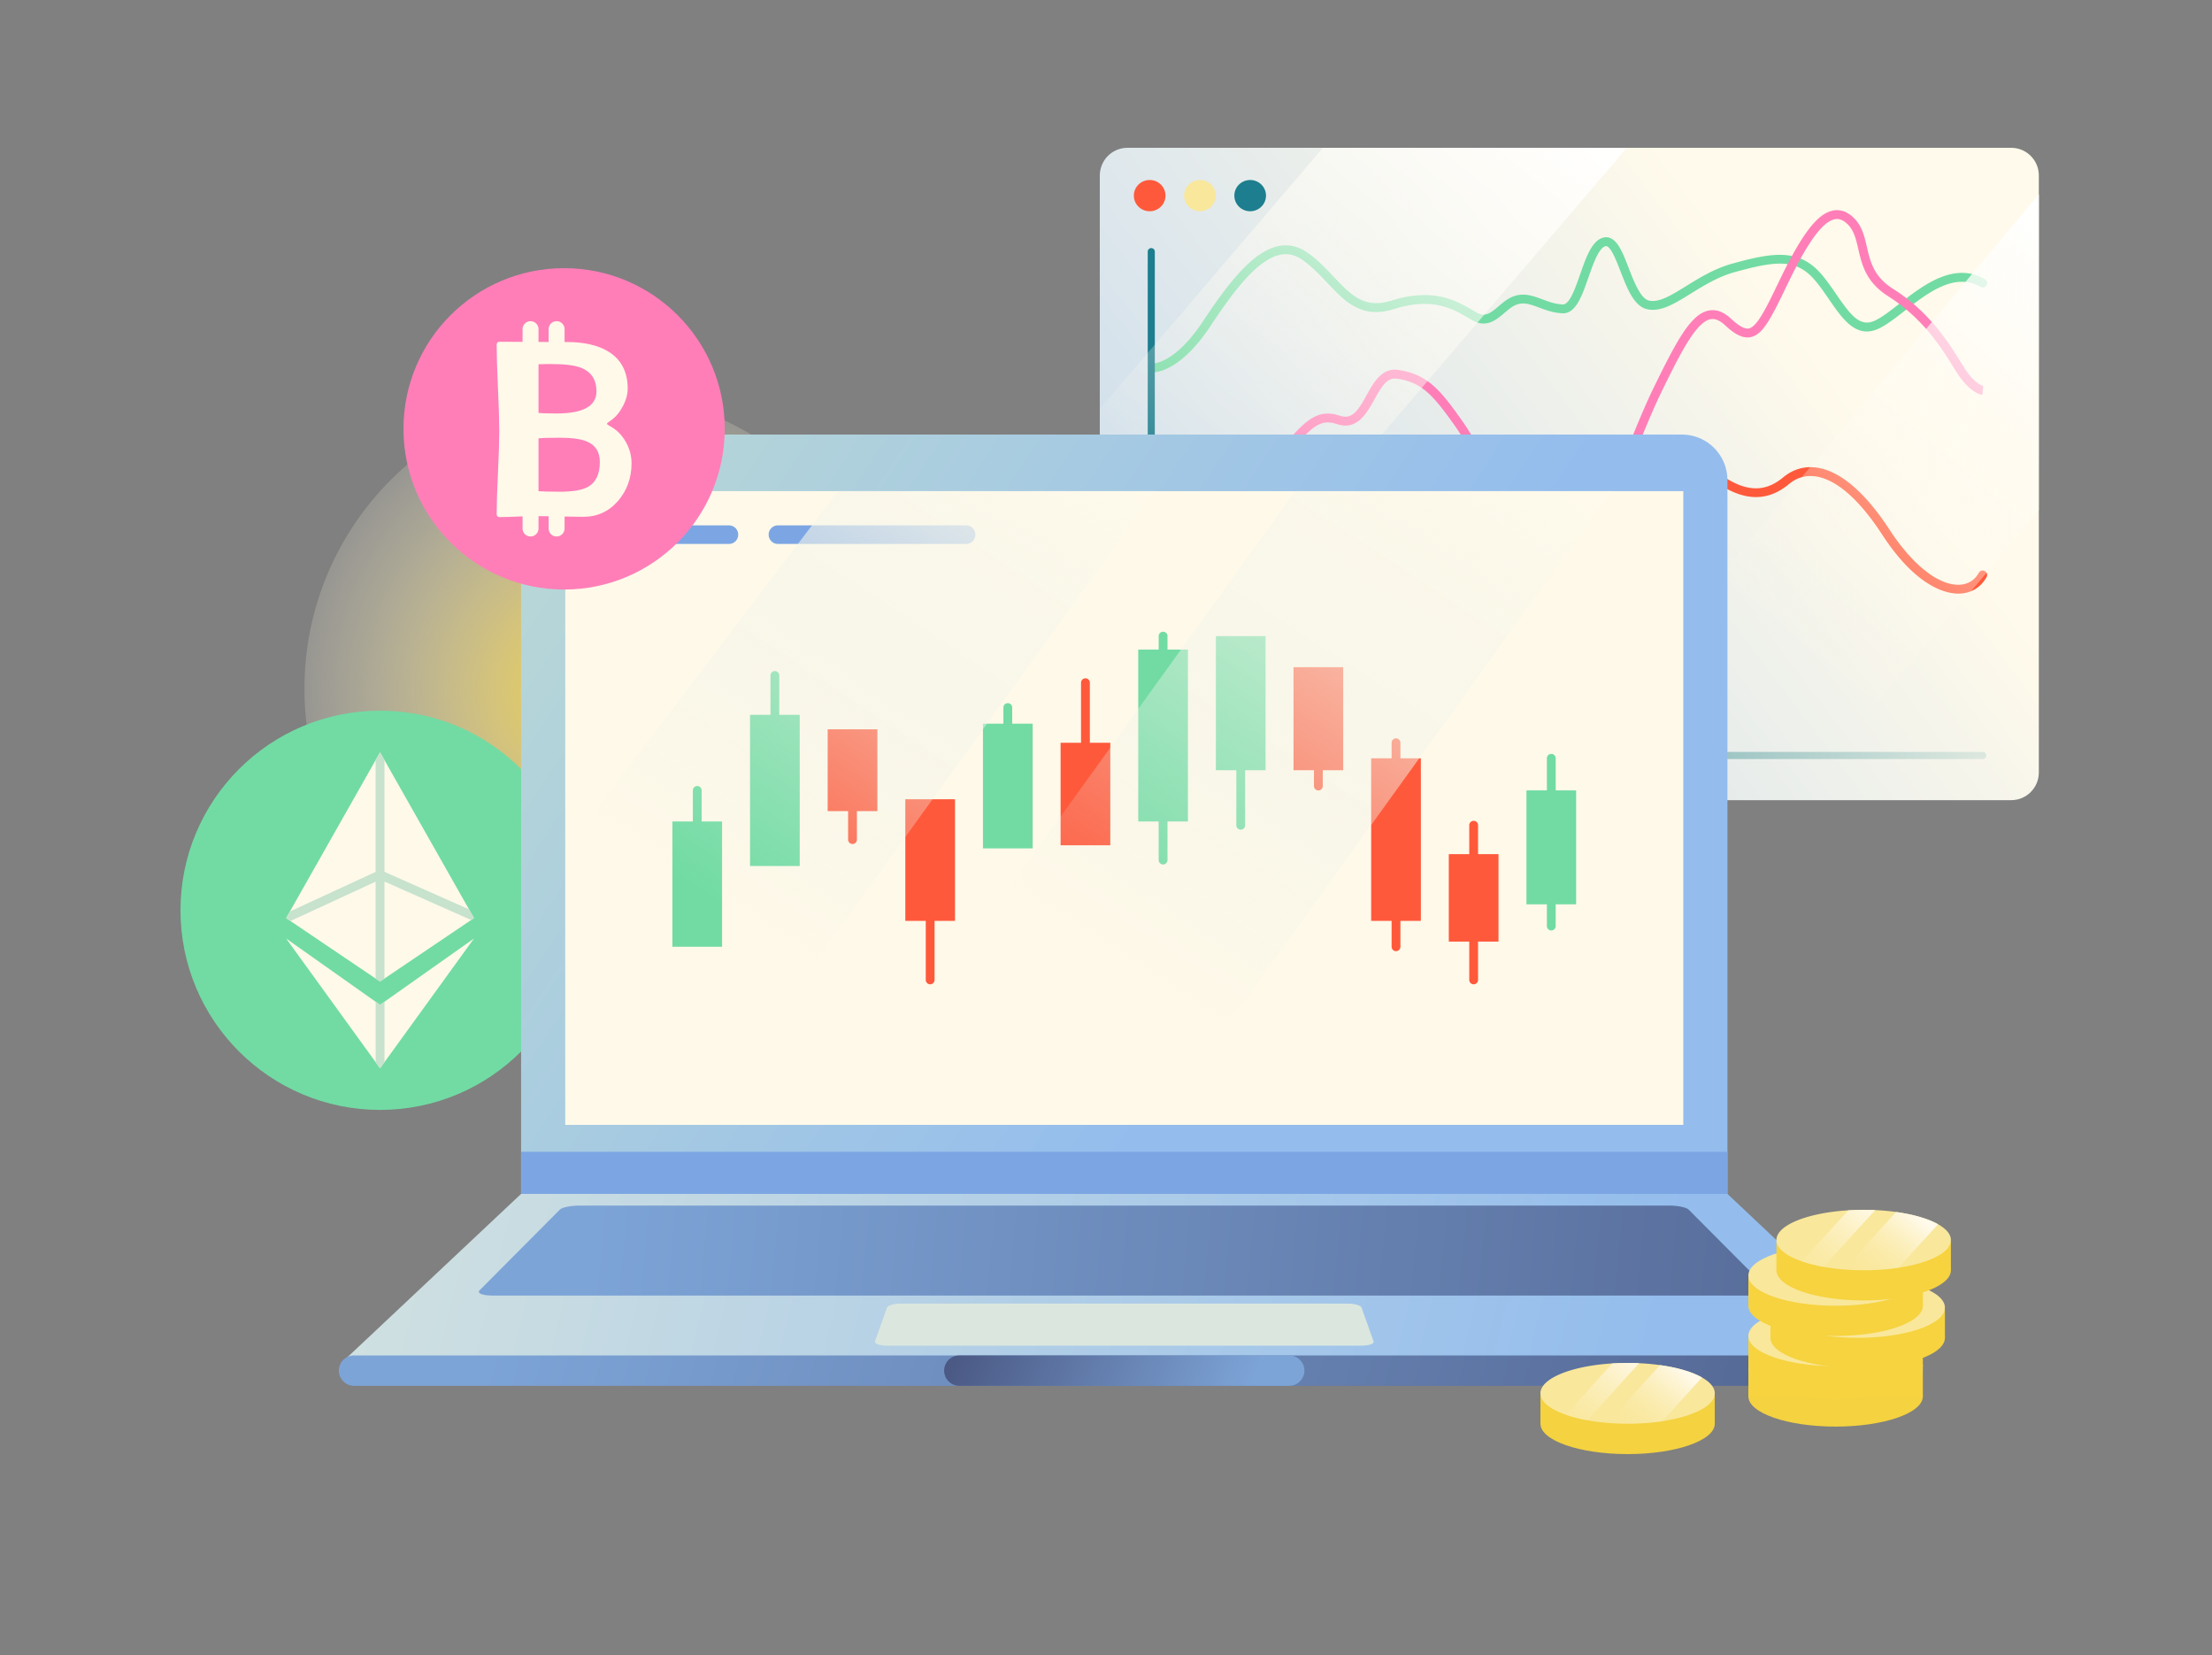 <svg xmlns="http://www.w3.org/2000/svg" viewBox="0 0 3000 2244" width="3000" height="2244"><rect x="0" y="0" width="3000" height="2244" fill="#808080" stroke="none"/><g transform="translate(1491.6 200.4) rotate(0.0 636.6 442.2) scale(1.201 1.201)"><svg width="1060.4" height="736.51" viewBox="0 0 1060.4 736.51"><linearGradient id="a" gradientUnits="userSpaceOnUse" x1="914.294" x2="-738.896" y1="76.744" y2="1331.442"><stop offset=".086" stop-color="#fffaeb"/><stop offset=".893" stop-color="#94bded"/></linearGradient><linearGradient id="b" gradientUnits="userSpaceOnUse" x1="54.115" x2="1001.077" y1="401.644" y2="401.644"><stop offset=".042" stop-color="#1c7e8e"/><stop offset=".99" stop-color="#dbe7de"/></linearGradient><linearGradient id="c" gradientUnits="userSpaceOnUse" x1="532.428" x2="-47.964" y1="-150.389" y2="585.664"><stop offset=".072" stop-color="#fff"/><stop offset=".805" stop-color="#fff9e9" stop-opacity="0"/></linearGradient><linearGradient id="d" gradientUnits="userSpaceOnUse" x1="1289.535" x2="648.077" y1="-31.766" y2="714.76"><stop offset=".219" stop-color="#fff"/><stop offset=".805" stop-color="#fff9e9" stop-opacity="0"/></linearGradient><path d="M1060.4 31.241V705.26c0 17.252-13.988 31.25-31.25 31.25H31.25C13.997 736.51 0 722.513 0 705.26V31.241C0 13.989 13.997 0 31.25 0h997.9c4.59 0 8.951.987 12.882 2.77 10.834 4.901 18.368 15.808 18.368 28.471z" fill="url(#a)"/><ellipse cx="56.312" cy="53.993" fill="#ff593b" rx="17.882" ry="17.654"/><ellipse cx="113.057" cy="53.993" fill="#f9e79b" rx="17.882" ry="17.654"/><ellipse cx="169.803" cy="53.993" fill="#1c7e8e" rx="17.882" ry="17.654"/><path d="M61.533 253.309h-.02a5 5 0 0 1-.014-10c.256-.01 6.206-.312 15.691-6.02 9.058-5.449 23.215-17.03 39.22-41.252 17.036-25.78 30.047-43.099 42.188-56.154 15.775-16.962 30.098-26.46 43.789-29.038 11.248-2.118 22.125.461 32.328 7.662 11.585 8.178 20.729 17.865 29.573 27.234 19.149 20.287 34.275 36.309 64.8 26.812 47.977-14.927 73.06-.256 93.213 11.532 1.036.606 2.062 1.206 3.079 1.795 9.519 5.513 15.401 1.16 24.979-7.005 5.449-4.645 11.083-9.447 18.248-11.687 11.286-3.525 21.332.222 31.048 3.847 7.193 2.684 14.632 5.459 23.234 5.804 7.595.322 14.195-18.675 19.514-33.924 6.589-18.891 12.813-36.733 24.708-41.115 4.864-1.792 12.117-1.633 19.048 9.311 4.04 6.377 7.473 15.238 11.107 24.619 5.993 15.469 13.451 34.72 23.065 36.781 11.392 2.443 25.436-6.262 41.699-16.342 15.06-9.334 32.129-19.912 52.522-25.521 43.622-11.994 74.116-17.699 99.527 11.178 6.588 7.486 12.341 15.871 17.905 23.98 15.821 23.062 26.357 36.823 42.854 29.49 7.699-3.421 17.311-10.895 27.488-18.807 27.662-21.506 62.087-48.272 97.23-28.188a5 5 0 1 1-4.961 8.681c-29.328-16.756-59.506 6.702-86.131 27.401-10.672 8.297-20.752 16.134-29.565 20.051-24.938 11.085-40.303-11.312-55.162-32.972-5.396-7.865-10.975-15.997-17.165-23.032-20.895-23.743-44.378-20.514-89.369-8.141-19.002 5.225-35.42 15.4-49.905 24.378-18.101 11.219-33.734 20.915-49.064 17.619-14.892-3.193-22.721-23.402-30.293-42.945-5.22-13.475-11.717-30.235-17.374-28.16-7.465 2.75-13.707 20.646-18.723 35.026-7.395 21.198-14.379 41.216-29.356 40.622-10.2-.408-18.77-3.605-26.33-6.427-9.248-3.45-16.552-6.178-24.569-3.671-5.215 1.63-9.844 5.575-14.744 9.752-9.078 7.739-20.376 17.371-36.477 8.049-1.03-.597-2.069-1.204-3.118-1.817-19.418-11.357-41.428-24.229-85.194-10.615-36.486 11.351-55.214-8.49-75.042-29.497-8.505-9.011-17.3-18.329-28.067-25.929-8.02-5.661-16.102-7.624-24.711-6.005-26.137 4.922-53.648 41.78-79.484 80.879-33.732 51.053-61.765 51.761-63.219 51.761z" fill="#71dba3"/><path d="M156.831 391.58c-9.145 0-18.823-4.864-30.305-15.197-30.915-27.824-66.063-38.532-66.414-38.637a5 5 0 0 1 2.851-9.585c1.52.451 37.591 11.393 70.253 40.788 9.988 8.989 17.784 13.017 24.52 12.604 10.125-.585 19.725-11.475 33.012-26.546 2.629-2.982 5.348-6.066 8.276-9.307 3.347-3.703 6.43-7.183 9.412-10.549 22.84-25.778 36.627-41.339 62.542-32.699 14.052 4.683 20.678-5.742 30.327-23.141 8.079-14.568 17.237-31.081 35.318-28.587 33.589 4.633 48.543 23.626 72.084 56.797 5.098 7.183 10.134 15.383 15.466 24.064 13.241 21.557 28.248 45.989 41.355 47.404 3.913.429 7.737-1.377 11.699-5.498 13.655-14.201 30.593-22.876 47.694-24.427 17.067-1.552 33.129 3.983 45.231 15.574 2.654 2.543 4.924 3.638 6.746 3.255 7.8-1.639 17.296-24.553 27.35-48.812 6.324-15.258 13.491-32.553 22.355-50.586 24.621-50.09 40.751-80.983 61.253-84.805 8.355-1.554 16.523 1.479 24.975 9.281 9.071 8.374 15.425 11.871 19.994 10.995 9.514-1.816 19.935-23.492 34.359-53.492 25.282-52.587 42.722-75.619 60.197-79.499 7.484-1.664 14.727.319 21.531 5.886 11.375 9.308 14.391 22.383 17.307 35.026 3.806 16.502 7.741 33.566 29.421 47.259 42.195 26.649 64.266 62.696 78.87 86.549 13.098 21.392 23.095 23.251 23.195 23.267a1.32 1.32 0 0 0-.174-.02l-.906 9.959c-1.464-.133-14.765-2.051-30.643-27.984-14.12-23.061-35.458-57.911-75.682-83.315-25.159-15.891-29.763-35.854-33.825-53.467-2.771-12.014-5.164-22.39-13.895-29.533-4.431-3.626-8.573-4.855-13.032-3.863-17.604 3.908-37.759 41.637-53.352 74.069-18.743 38.984-27.614 56.332-41.496 58.981-10.265 1.965-20.244-5.709-28.651-13.47-5.973-5.514-11.324-7.732-16.36-6.798-16.613 3.097-34.827 40.153-54.111 79.385-8.723 17.747-15.825 34.884-22.091 50.004-12.989 31.341-21.57 52.046-34.532 54.769-5.248 1.105-10.536-.854-15.719-5.818-9.983-9.562-23.267-14.118-37.411-12.838-14.703 1.333-29.402 8.934-41.388 21.399-6.165 6.411-12.89 9.276-19.98 8.508-17.987-1.94-33.653-27.446-48.804-52.112-5.243-8.536-10.195-16.599-15.101-23.511-24.413-34.4-37.154-48.796-65.295-52.678-10.535-1.453-16.55 7.92-25.207 23.53-8.728 15.738-19.592 35.328-42.235 27.777-18.697-6.229-27.935 2.803-51.895 29.845a1407.506 1407.506 0 0 1-9.477 10.622c-2.887 3.194-5.585 6.255-8.195 9.215-14.888 16.889-25.646 29.091-39.937 29.916-.491.031-.985.046-1.48.046z" fill="#ff7eb8"/><path d="M59.707 616.329a5 5 0 0 1-3.689-8.373c.454-.496 45.58-49.931 66.67-77.348 11.213-14.577 21.549-22.047 32.528-23.508 9.624-1.28 19.129 2.032 30.82 10.74 3.294 2.454 5.544 2.42 6.951 2.182 7.767-1.319 17.174-15.242 27.133-29.982 4.754-7.035 9.669-14.311 15.241-21.654 12.71-16.755 24.07-20.218 35.055-23.567 10.768-3.282 21.904-6.677 37.19-22.982 15.167-16.178 29.297-29.633 48.656-30.42 17.973-.725 39.441 9.485 71.791 34.157 29.977 22.864 60.892 36.576 89.404 39.655 27.368 2.957 51.41-3.994 69.527-20.098 9.916-8.813 20.324-19.562 30.391-29.955 31.162-32.174 60.595-62.562 83.149-46.59 28.163 19.947 50.117 21.014 71.185 3.459 11.11-9.259 24.401-13.037 38.441-10.925 26.141 3.933 54.373 28.136 81.643 69.993 25.904 39.761 55.336 63.036 78.76 62.182 9.747-.343 17.407-5.04 22.154-13.584a5.002 5.002 0 0 1 8.742 4.858c-6.448 11.605-17.295 18.255-30.544 18.721-12.942.447-47.369-5.136-87.49-66.717-32.427-49.772-58.549-63.126-74.752-65.563-11.292-1.694-21.572 1.235-30.552 8.718-24.474 20.395-51.743 19.418-83.367-2.98-15.556-11.018-43.328 17.656-70.185 45.387-10.194 10.526-20.735 21.41-30.93 30.473-20.283 18.028-46.992 25.831-77.244 22.565-30.326-3.275-62.967-17.676-94.395-41.646-30.339-23.139-49.873-32.706-65.32-32.117-14.161.576-25.604 10.028-41.767 27.269-17.112 18.253-30.105 22.214-41.569 25.708-10.755 3.279-19.25 5.868-30.005 20.045-5.406 7.126-10.243 14.286-14.921 21.21-12.158 17.994-21.761 32.207-33.746 34.242-4.974.841-9.885-.509-14.599-4.021-21.968-16.362-34.327-8.812-49.448 10.846-21.348 27.752-66.758 77.497-67.214 77.996a5 5 0 0 1-3.694 1.624z" fill="#ff593b"/><path d="M997.077 690.062H58.115a4 4 0 0 1-4-4V117.225a4 4 0 0 1 8 0v564.837h934.963a4 4 0 1 1-.001 8z" fill="url(#b)"/><path d="M595.118 0 0 696.529V294.944L252.01 0z" fill="url(#c)"/><path d="M1060.4 52.562v356.739L786.064 736.51H486.959z" fill="url(#d)"/></svg></g><g transform="translate(412.8 532.8) rotate(0.0 400.8 400.8) scale(0.962 0.962)"><svg width="833.682" height="833.682" viewBox="0 0 833.682 833.682"><radialGradient id="e" cx="10306.904" cy="1545.898" gradientTransform="matrix(-.974 -.225 -.225 .974 10806.97 1233.732)" gradientUnits="userSpaceOnUse" r="710.487"><stop offset="0" stop-color="#f4d240"/><stop offset=".728" stop-color="#fff" stop-opacity="0"/></radialGradient><circle cx="416.841" cy="416.841" fill="url(#e)" r="416.748"/></svg></g><g transform="translate(244.8 963.6) rotate(0.0 270.6 270.6) scale(1.201 1.201)"><svg width="450.716" height="450.716" viewBox="0 0 450.716 450.716"><clipPath id="f"><path d="m225.329 305.768-106.025-71.592L225.329 47.005l106.084 187.171z"/></clipPath><clipPath id="g"><path d="m119.304 257.215 106.025 74.922 106.084-74.922-106.055 146.497z"/></clipPath><circle cx="225.358" cy="225.358" fill="#71dba3" r="225.358"/><path d="m119.304 257.215 106.025 74.922 106.084-74.922-106.055 146.497z" fill="#fff9e9"/><path d="m225.329 305.768-106.025-71.592L225.329 47.005l106.084 187.171z" fill="#fff9e9"/><g fill="#c7e2cd"><path clip-path="url(#f)" d="M225.329 307.419a5 5 0 0 1-5-5V50.026a5 5 0 1 1 10 0V302.42a5 5 0 0 1-5 4.999z"/><path clip-path="url(#f)" d="M119.307 239.177a5 5 0 0 1-2.099-9.54l106.025-48.954a4.996 4.996 0 0 1 4.123-.032l104.625 46.381a5 5 0 0 1-4.053 9.143L225.371 190.71 121.4 238.715a4.975 4.975 0 0 1-2.093.462z"/><path clip-path="url(#g)" d="M225.358 416.029a5 5 0 0 1-5-5V321.42a5 5 0 1 1 10 0v89.609a5 5 0 0 1-5 5z"/></g></svg></g><g transform="translate(459.6 589.2) rotate(0.0 1065.0 645.0) scale(1.196 1.196)"><svg width="1781.22" height="1078.44" viewBox="0 0 1781.22 1078.44"><linearGradient id="i" gradientUnits="userSpaceOnUse" x1="-347.812" x2="1737.057" y1="680.567" y2="1194.741"><stop offset=".067" stop-color="#dbe7de"/><stop offset=".87" stop-color="#94bded"/></linearGradient><linearGradient id="h"><stop offset=".038" stop-color="#7da4d7"/><stop offset=".947" stop-color="#303158"/></linearGradient><linearGradient xmlns:xlink="http://www.w3.org/1999/xlink" id="j" gradientUnits="userSpaceOnUse" x1="173.879" x2="3249.532" xlink:href="#h" y1="860.389" y2="1158.563"/><linearGradient id="k" gradientUnits="userSpaceOnUse" x1="-153.097" x2="1232.12" y1="-249.287" y2="668.713"><stop offset=".067" stop-color="#c7e2cd"/><stop offset=".878" stop-color="#94bded"/></linearGradient><linearGradient xmlns:xlink="http://www.w3.org/1999/xlink" id="l" gradientUnits="userSpaceOnUse" x1="106.314" x2="3027.01" xlink:href="#h" y1="839.297" y2="1665.732"/><linearGradient xmlns:xlink="http://www.w3.org/1999/xlink" id="m" gradientUnits="userSpaceOnUse" x1="1040.95" x2="529.124" xlink:href="#h" y1="1120.873" y2="917.787"/><linearGradient id="n" gradientUnits="userSpaceOnUse" x1="1331.823" x2="697.467" y1="-79.613" y2="896.639"><stop offset=".067" stop-color="#fffaeb"/><stop offset=".704" stop-color="#e6f0e9" stop-opacity="0"/></linearGradient><linearGradient id="o" gradientUnits="userSpaceOnUse" x1="830.006" x2="231.565" y1="-91.981" y2="808.091"><stop offset=".067" stop-color="#fffaeb"/><stop offset=".689" stop-color="#e6f0e9" stop-opacity="0"/></linearGradient><path d="M1574.61 860.873c-431.456-48.735-890.819-42.059-1368 0L8.828 1046.812c-6.421 6.036-2.173 16.818 6.64 16.852l1745.097 6.805c13.138.051 19.549-16.013 9.986-25.022z" fill="url(#i)"/><path d="M1607.375 976.115H173.845c-11.162 0-17.527-2.696-14.244-5.995l91.044-91.482c2.495-2.507 12.306-4.526 21.931-4.526h1236.069c9.625 0 19.436 2.018 21.931 4.526l91.044 91.482c3.282 3.298-3.083 5.995-14.245 5.995z" fill="url(#j)"/><path d="M1159.698 1032.877H621.522c-8.474 0-14.557-2.206-13.592-4.91l13.678-38.341c.868-2.433 8.026-4.393 15.994-4.393h506.016c7.968 0 15.126 1.961 15.994 4.393l13.678 38.341c.965 2.704-5.118 4.91-13.592 4.91z" fill="#dbe7de"/><path d="M1574.61 51.66v809.21h-1368V51.66C206.61 23.13 229.74 0 258.27 0h1264.69c28.53 0 51.65 23.13 51.65 51.66z" fill="url(#k)"/><path d="M1781.22 1061.22c0 4.75-1.93 9.06-5.04 12.18a17.196 17.196 0 0 1-12.18 5.04H17.22c-9.51 0-17.22-7.71-17.22-17.22 0-4.75 1.93-9.06 5.04-12.18 3.12-3.11 7.42-5.04 12.18-5.04H1764c9.51 0 17.22 7.71 17.22 17.22z" fill="url(#l)"/><path d="M206.61 813.13h1368v47.74h-1368z" fill="#7ca6e3"/><path d="M256.696 64.175h1267.83v718.43H256.696z" fill="#fff9e9"/><path d="M1094.87 1061.22c0 9.51-7.71 17.22-17.22 17.22H703.57c-9.51 0-17.22-7.71-17.22-17.22 0-9.51 7.71-17.22 17.22-17.22h374.08c9.51 0 17.22 7.71 17.22 17.22z" fill="url(#m)"/><path d="M378.198 438.651h56.348v142.043h-56.348zm88.043-120.913h56.348v171.391h-56.348z" fill="#71dba3"/><path d="M554.285 334.173h56.348v92.736h-56.348zm88.043 79.299h56.348v137.875h-56.348z" fill="#ff593b"/><path d="M730.372 327.776h56.348v141.397h-56.348z" fill="#71dba3"/><path d="M818.415 349.434h56.348v116.217h-56.348z" fill="#ff593b"/><path d="M906.459 243.782h56.348v194.87h-56.348zm88.043-15.261h56.348v152.02h-56.348z" fill="#71dba3"/><path d="M1082.546 263.738h56.348v116.803h-56.348zm88.043 103.304h56.348v184.304h-56.348zm88.043 108.65h56.348v99.133h-56.348z" fill="#ff593b"/><g fill="#71dba3"><path d="M1346.676 403.434h56.348v129.13h-56.348zm-940.304 83.975a5 5 0 0 1-5-5v-78.976a5 5 0 1 1 10 0v78.976a5 5 0 0 1-5 5zm88.043-115.367a5 5 0 0 1-5-5v-93.913a5 5 0 1 1 10 0v93.913a5 5 0 0 1-5 5z"/></g><path d="M582.458 464.195a5 5 0 0 1-5-5v-67.5a5 5 0 1 1 10 0v67.5a5 5 0 0 1-5 5zm88.044 159.065a5 5 0 0 1-5-5v-99.783a5 5 0 1 1 10 0v99.783a5 5 0 0 1-5 5z" fill="#ff593b"/><path d="M758.546 379.086a5 5 0 0 1-5-5v-64.565a5 5 0 1 1 10 0v64.565a5 5 0 0 1-5 5z" fill="#71dba3"/><path d="M846.589 403.475a5 5 0 0 1-5-5V281.347a5 5 0 1 1 10 0v117.128a5 5 0 0 1-5 5z" fill="#ff593b"/><path d="M934.633 487.409a5 5 0 0 1-5-5V228.521a5 5 0 1 1 10 0V482.41a5 5 0 0 1-5 4.999zm88.043-39.488a5 5 0 0 1-5-5V294.26a5 5 0 1 1 10 0v148.661a5 5 0 0 1-5 5z" fill="#71dba3"/><path d="M1110.719 403.475a5 5 0 0 1-5-5v-56.672a5 5 0 1 1 10 0v56.672a5 5 0 0 1-5 5zm88.044 182.22a5 5 0 0 1-5-5V349.434a5 5 0 1 1 10 0v231.261a5 5 0 0 1-5 5zm88.043 37.565a5 5 0 0 1-5-5V442.921a5 5 0 1 1 10 0V618.26a5 5 0 0 1-5 5z" fill="#ff593b"/><path d="M1374.85 562.216a5 5 0 0 1-5-5V367.042a5 5 0 1 1 10 0v190.174a5 5 0 0 1-5 5z" fill="#71dba3"/><path d="M442.309 124.047h-135.13c-5.835 0-10.565-4.73-10.565-10.565 0-5.835 4.73-10.565 10.565-10.565h135.13c5.835 0 10.565 4.73 10.565 10.565 0 5.834-4.73 10.565-10.565 10.565zm268.956 0H497.874c-5.835 0-10.565-4.73-10.565-10.565 0-5.835 4.73-10.565 10.565-10.565h213.391c5.835 0 10.565 4.73 10.565 10.565 0 5.834-4.73 10.565-10.565 10.565z" fill="#7ca6e3"/><path d="M1443.45 64.18 925.57 782.61H566.5l517.88-718.43z" fill="url(#n)"/><path d="m925.006 64.175-517.88 718.43h-150.43v-311.35l309.25-407.08z" fill="url(#o)"/></svg></g><g transform="translate(547.2 363.6) rotate(0.0 217.8 217.8) scale(1.202 1.202)"><svg width="362.499" height="362.499" viewBox="0 0 362.499 362.499"><circle cx="181.25" cy="181.25" fill="#ff7eb8" r="181.25"/><g fill="#fff9e9"><path d="M257.359 219.887c0 16.349-4.933 30.397-14.799 42.142-10.43 12.31-23.678 18.464-39.746 18.464-6.014 0-15.058-.141-27.132-.423-12.075-.282-21.119-.423-27.132-.423-4.417 0-11.064.189-19.943.564-8.879.376-15.528.564-19.943.564-2.35 0-3.524-1.08-3.524-3.242 0-10.335.493-25.863 1.48-46.582s1.48-36.245 1.48-46.582c0-10.899-.493-27.273-1.48-49.119s-1.48-38.218-1.48-49.119c0-2.066 1.174-3.101 3.524-3.101 8.362 0 20.953.048 37.773.141 16.819.094 29.457.141 37.914.141 19.732 0 35.47 3.665 47.216 10.994 14.282 8.927 21.423 22.786 21.423 41.578 0 6.483-1.88 13.226-5.638 20.225-3.759 7.001-8.316 12.286-13.671 15.856-2.726 1.786-4.087 2.96-4.087 3.524s1.362 1.598 4.087 3.101c7.14 3.946 12.872 9.749 17.195 17.406 4.321 7.66 6.483 15.624 6.483 23.891zm-39.605-80.901c0-13.249-5.92-22.175-17.759-26.779-7.142-2.724-18.84-4.087-35.095-4.087-15.786 0-23.678 1.175-23.678 3.524 0 3.101-.141 7.752-.423 13.953s-.423 10.901-.423 14.094c0 2.162.047 5.497.141 10.007.093 4.51.141 7.893.141 10.148 0 2.726 10.617 4.087 31.853 4.087 30.162 0 45.243-8.316 45.243-24.947zm3.805 79.492c0-11.463-5.122-19.215-15.363-23.256-6.483-2.63-16.585-3.946-30.303-3.946-23.678 0-35.518 1.268-35.518 3.805v23.115c0 3.383.093 8.551.282 15.504.187 6.954.282 12.169.282 15.645 0 .94 3.006 1.645 9.02 2.114 6.013.471 14.94.705 26.779.705 14.846 0 25.511-1.925 31.994-5.779 8.551-5.074 12.827-14.376 12.827-27.907z"/><path d="M143.376 302.684a9 9 0 0 1-9-9V68.814c0-4.971 4.029-9 9-9s9 4.029 9 9v224.87a9 9 0 0 1-9 9zm29.393 0a9 9 0 0 1-9-9v-27.131c0-4.971 4.029-9 9-9s9 4.029 9 9v27.131a9 9 0 0 1-9 9zm0-199.304a9 9 0 0 1-9-9V68.814c0-4.971 4.029-9 9-9s9 4.029 9 9V94.38a9 9 0 0 1-9 9z"/></g></svg></g><g transform="translate(2089.2 1848.0) rotate(0.0 118.2 61.8) scale(1.2 1.209)"><svg width="197.045" height="102.235" viewBox="0 0 197.045 102.235"><linearGradient id="p"><stop offset=".15" stop-color="#fff9e9"/><stop offset=".947" stop-color="#f9e79b" stop-opacity="0"/></linearGradient><linearGradient xmlns:xlink="http://www.w3.org/1999/xlink" id="q" gradientUnits="userSpaceOnUse" x1="168.403" x2="92.328" xlink:href="#p" y1="-8.514" y2="89.293"/><linearGradient xmlns:xlink="http://www.w3.org/1999/xlink" id="r" gradientUnits="userSpaceOnUse" x1="117.839" x2="12.515" xlink:href="#p" y1="-29.04" y2="99.439"/><ellipse cx="98.523" cy="68.155" fill="#f4d240" rx="98.519" ry="34.08"/><path d="M.004 36.187h197.038v31.968H.004z" fill="#f4d240"/><path d="M197.045 34.079c0 13.982-24.342 25.999-59.166 31.249-12.055 1.824-25.366 2.83-39.357 2.83-7.763 0-15.313-.307-22.564-.903-8.024-.642-15.676-1.638-22.815-2.923-9.104-1.638-17.37-3.742-24.528-6.236C10.928 51.933 0 43.443 0 34.079 0 17.305 35.028 3.37 81.152.531A277.625 277.625 0 0 1 98.522 0c4.431 0 8.787.102 13.06.298 8.201.372 16.095 1.098 23.532 2.131 19.827 2.746 36.471 7.652 47.493 13.879 9.16 5.176 14.438 11.264 14.438 17.771z" fill="#f9e79b"/><path d="m182.607 16.309-44.728 49.019c-12.055 1.824-25.366 2.83-39.357 2.83-7.763 0-15.313-.307-22.564-.903L135.114 2.43c19.828 2.746 36.471 7.651 47.493 13.879z" fill="url(#q)"/><path d="M111.582.298 53.143 64.332c-9.104-1.638-17.37-3.742-24.528-6.236L81.152.531A277.625 277.625 0 0 1 98.522 0c4.431 0 8.788.102 13.06.298z" fill="url(#r)"/></svg></g><g transform="translate(2371.2 1640.4) rotate(0.0 137.4 147.0) scale(1.201 1.202)"><svg width="228.722" height="244.517" viewBox="0 0 228.722 244.517"><linearGradient id="s"><stop offset=".15" stop-color="#fffaeb"/><stop offset=".947" stop-color="#fbe89b" stop-opacity="0"/></linearGradient><linearGradient xmlns:xlink="http://www.w3.org/1999/xlink" id="t" gradientUnits="userSpaceOnUse" x1="200.081" x2="124.005" xlink:href="#s" y1="-8.514" y2="89.293"/><linearGradient xmlns:xlink="http://www.w3.org/1999/xlink" id="u" gradientUnits="userSpaceOnUse" x1="149.517" x2="44.193" xlink:href="#s" y1="-29.04" y2="99.439"/><ellipse cx="98.519" cy="210.438" fill="#f4d240" rx="98.519" ry="34.08"/><path d="M0 178.469h197.038v31.968H0z" fill="#f6d33f"/><ellipse cx="98.519" cy="176.358" fill="#fbe89b" rx="98.519" ry="34.08"/><path d="M197.038 176.358c0 18.822-44.109 37.316-98.519 37.316S0 195.18 0 176.358s44.109-34.08 98.519-34.08 98.519 15.258 98.519 34.08z" fill="#f6d33f"/><path d="M0 144.389h197.038v31.968H0z" fill="#f6d33f"/><ellipse cx="98.519" cy="142.278" fill="#f9e79b" rx="98.519" ry="34.08"/><ellipse cx="123.451" cy="144.389" fill="#f6d33f" rx="98.519" ry="34.08"/><path d="M24.931 112.421h197.038v31.968H24.931z" fill="#f6d33f"/><ellipse cx="123.451" cy="110.31" fill="#f9e79b" rx="98.519" ry="34.08"/><ellipse cx="98.519" cy="108.199" fill="#f6d33f" rx="98.519" ry="34.08"/><path d="M0 76.23h197.038v31.968H0z" fill="#f6d33f"/><ellipse cx="98.519" cy="74.119" fill="#f9e79b" rx="98.519" ry="34.08"/><ellipse cx="130.201" cy="68.155" fill="#f6d33f" rx="98.519" ry="34.08"/><path d="M31.682 36.187H228.72v31.968H31.682z" fill="#f6d33f"/><path d="M228.722 34.079c0 13.982-24.342 25.999-59.166 31.249-12.055 1.824-25.366 2.83-39.357 2.83-7.763 0-15.313-.307-22.564-.903-8.024-.642-15.676-1.638-22.815-2.923-9.104-1.638-17.37-3.742-24.528-6.236-17.686-6.162-28.615-14.652-28.615-24.016 0-16.774 35.028-30.709 81.152-33.548A276.884 276.884 0 0 1 130.2 0c4.431 0 8.788.102 13.06.298 8.201.372 16.095 1.098 23.532 2.131 19.827 2.746 36.471 7.652 47.493 13.879 9.159 5.176 14.437 11.264 14.437 17.771z" fill="#f9e79b"/><path d="m214.285 16.309-44.728 49.019c-12.055 1.824-25.366 2.83-39.357 2.83-7.763 0-15.313-.307-22.564-.903L166.792 2.43c19.827 2.746 36.471 7.651 47.493 13.879z" fill="url(#t)"/><path d="M143.26.298 84.82 64.332c-9.104-1.638-17.37-3.742-24.528-6.236L112.83.531C118.471.177 124.27 0 130.2 0c4.431 0 8.787.102 13.06.298z" fill="url(#u)"/></svg></g></svg>